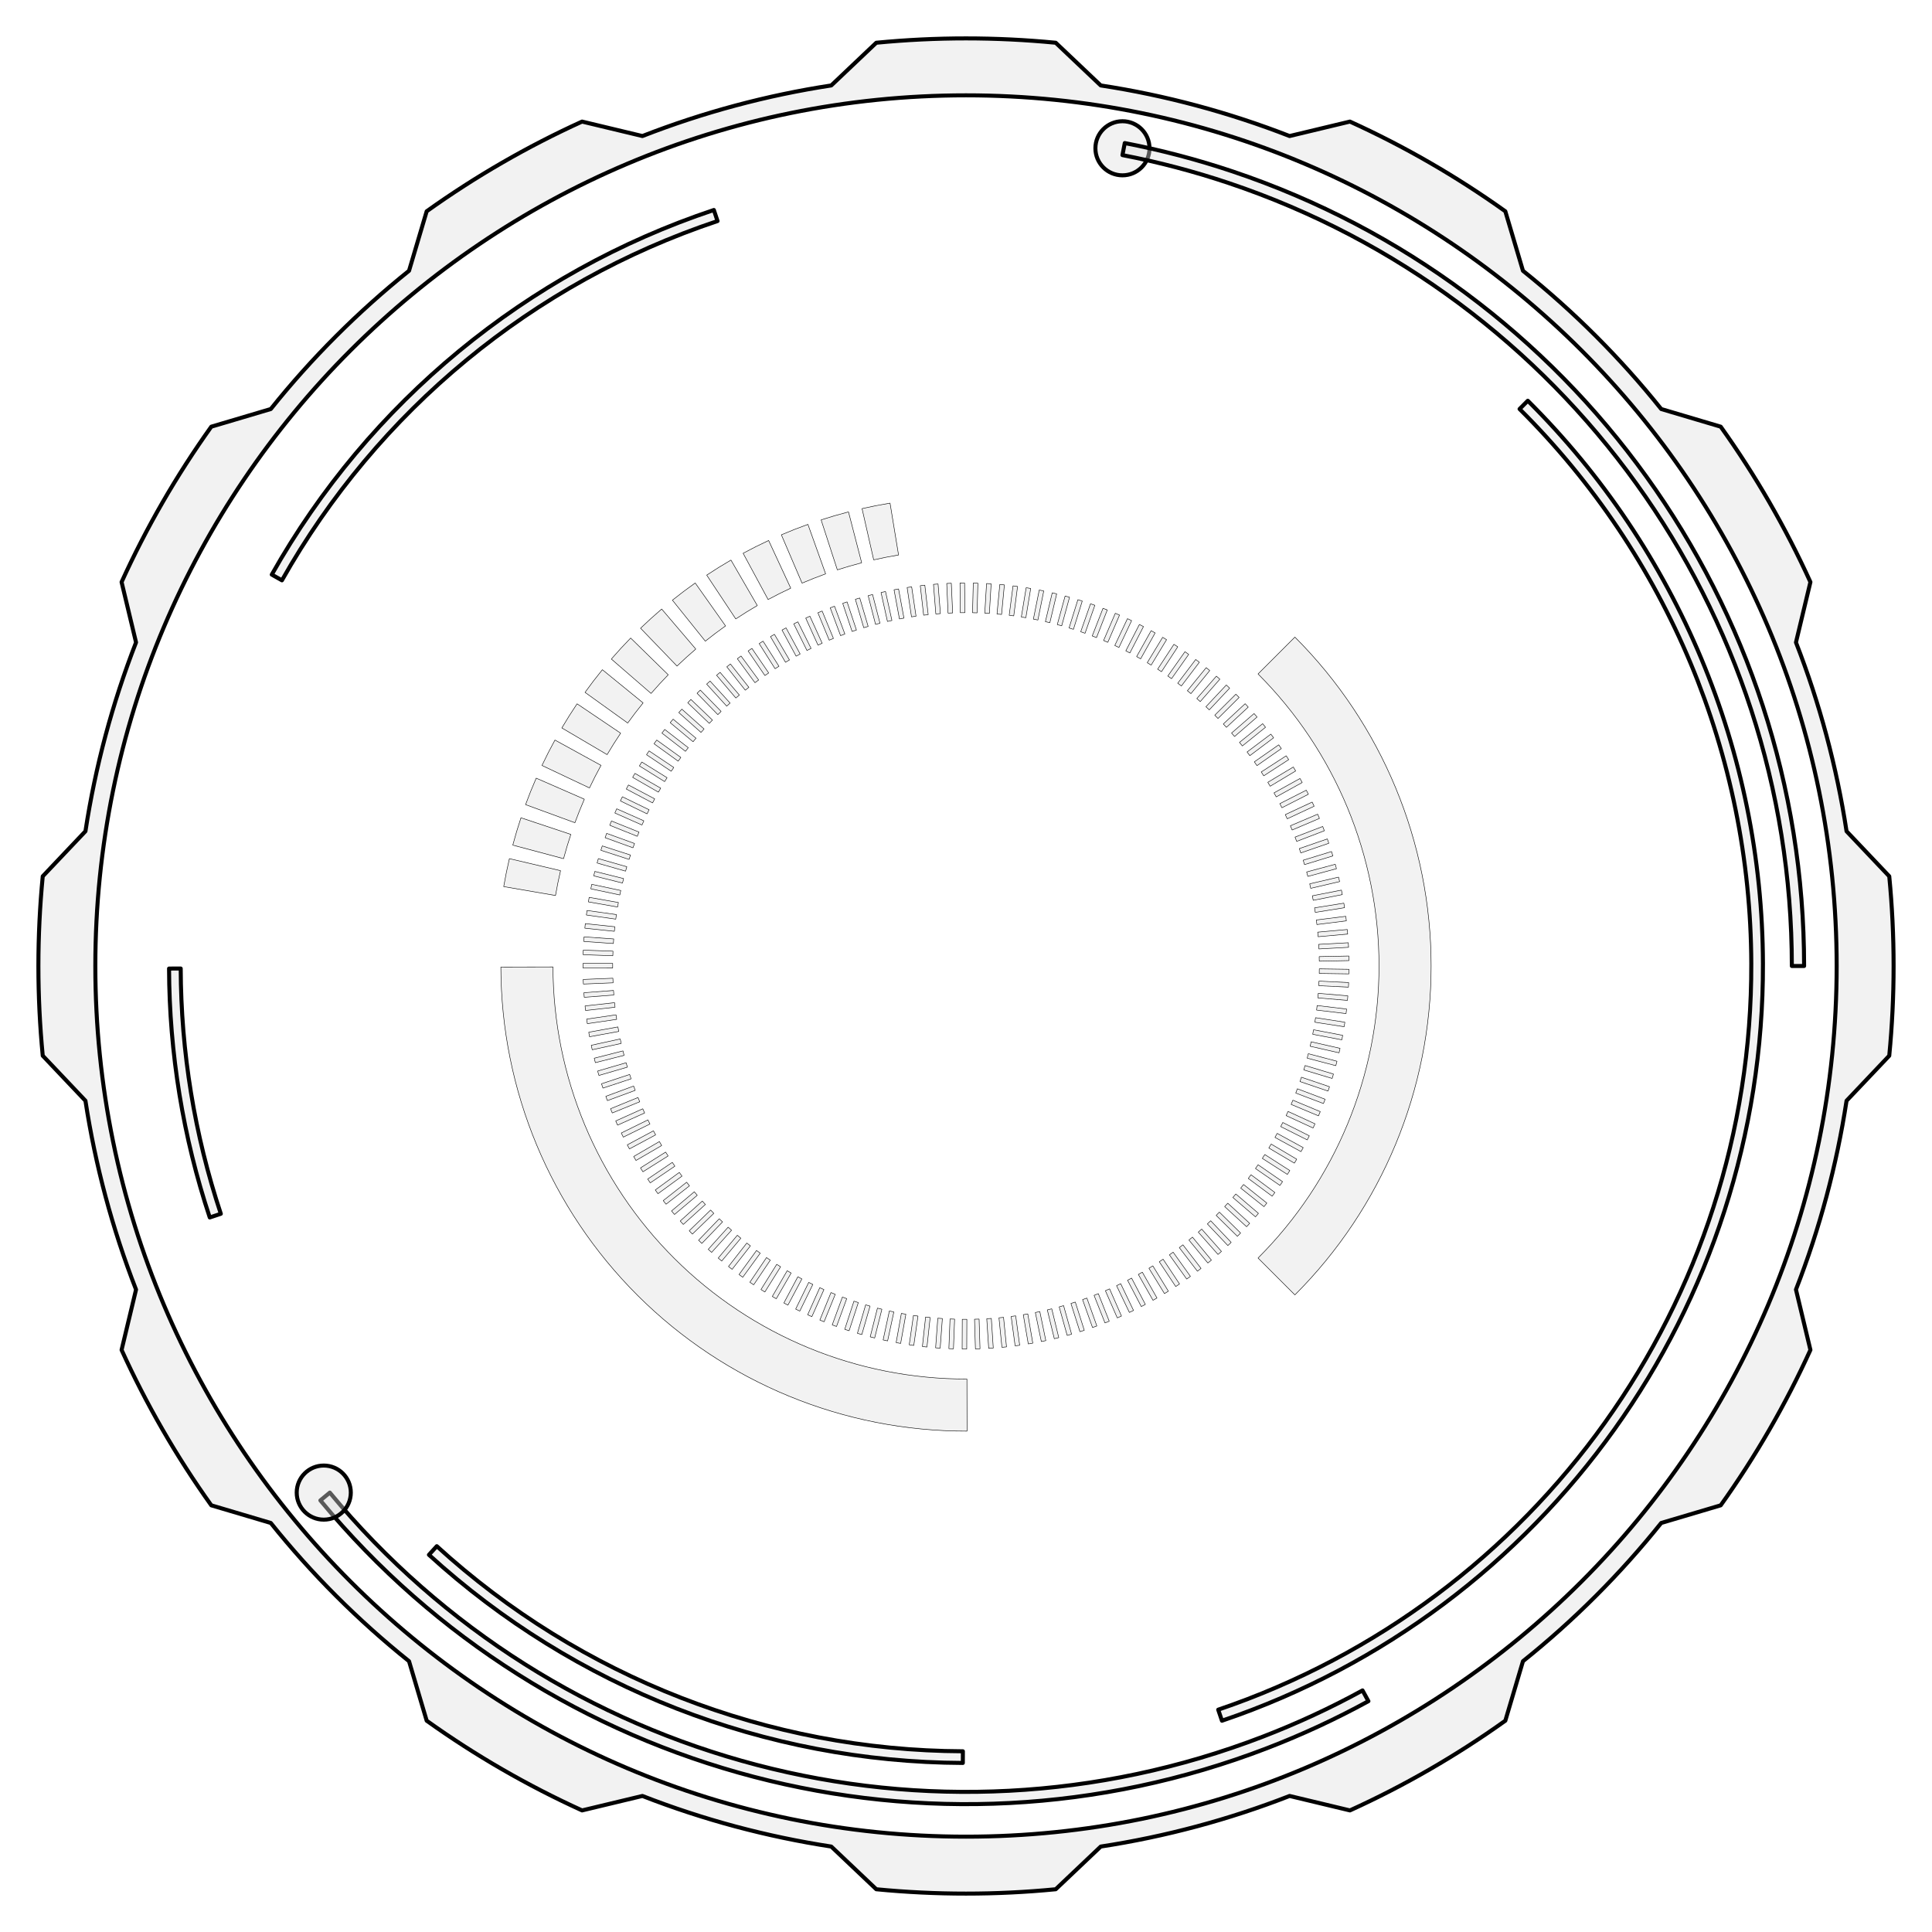<?xml version='1.0' encoding='utf-8'?>
<svg xmlns:xlink="http://www.w3.org/1999/xlink" xmlns="http://www.w3.org/2000/svg" width="100%" height="100%" viewBox="0 0 4000 4000" version="1.1" style="fill-rule:evenodd;clip-rule:evenodd;stroke-linecap:round;stroke-linejoin:round;stroke-miterlimit:1.5;fill:#E0E0DF;fill-opacity:0.4;stroke:#000;">
<use xlink:href="#_Image1" x="456.996" y="457.124" width="3085.98px" height="3086.04px" transform="matrix(1,0,0,1,0,0)"/>
<path d="M2529.93,3562.59c671.354,-227.681 1122.24,-858.75 1120.06,-1567.66c-1.345,-437.606 -176.473,-856.753 -486.858,-1165.24l-17.011,17.115c305.845,303.971 478.412,716.989 479.738,1148.19c2.147,698.539 -442.145,1320.38 -1103.68,1544.73l7.75,22.853Z" style="stroke:#000;stroke-width:8.33px;"/>
<path d="M1477.96,434.76c-388.13,129.45 -714.322,398.487 -915.263,754.893l21.021,11.851c198.002,-351.193 519.423,-616.296 901.877,-743.852l-7.635,-22.892Z" style="stroke:#000;stroke-width:8.33px;"/>
<path d="M888.071,3219.06c302.289,275.724 696.238,429.302 1105.38,430.925l0.096,-24.131c-403.161,-1.6 -791.349,-152.931 -1089.22,-424.622l-16.262,17.828Z" style="stroke:#000;stroke-width:8.33px;"/>
<path d="M350.009,2005.3c0.563,175.162 29.014,349.117 84.284,515.331l22.898,-7.615c-54.462,-163.783 -82.496,-335.193 -83.051,-507.793l-24.131,0.077Z" style="stroke:#000;stroke-width:8.33px;"/>
<path d="M663.312,3106.45c475.376,574.298 1264.46,780.759 1960.19,512.875c71.968,-27.711 142.009,-60.189 209.657,-97.218l-12.185,-22.26c-66.658,36.487 -135.675,68.49 -206.591,95.795c-685.554,263.966 -1463.1,60.525 -1931.52,-505.374l-19.55,16.182Z" style="stroke:#000;stroke-width:8.33px;"/>
<circle cx="2323.91" cy="307" r="56" style="stroke:#000;stroke-width:8.33px;"/>
<circle cx="670.312" cy="3090.26" r="56" style="stroke:#000;stroke-width:8.33px;"/>
<path d="M2185.74,88.503c-123.536,-12.004 -247.944,-12.004 -371.48,-0l-93.233,88.401c-133.775,20.471 -264.89,55.603 -390.977,104.762l-124.943,-29.941c-112.987,51.372 -220.728,113.576 -321.711,185.74l-36.541,123.174c-105.618,84.615 -201.601,180.598 -286.216,286.216l-123.174,36.541c-72.164,100.983 -134.368,208.724 -185.74,321.711l29.941,124.943c-49.159,126.087 -84.291,257.202 -104.762,390.977l-88.401,93.233c-12.004,123.536 -12.004,247.944 -0,371.48l88.401,93.233c20.471,133.775 55.603,264.89 104.762,390.977l-29.941,124.943c51.372,112.987 113.576,220.728 185.74,321.711l123.174,36.541c84.615,105.618 180.598,201.601 286.216,286.216l36.541,123.174c100.983,72.164 208.724,134.368 321.711,185.74l124.943,-29.941c126.087,49.159 257.202,84.291 390.977,104.762l93.233,88.401c123.536,12.004 247.944,12.004 371.48,0l93.233,-88.401c133.775,-20.471 264.89,-55.603 390.977,-104.762l124.943,29.941c112.987,-51.372 220.728,-113.576 321.711,-185.74l36.541,-123.174c105.618,-84.615 201.601,-180.598 286.216,-286.216l123.174,-36.541c72.164,-100.983 134.368,-208.724 185.74,-321.711l-29.941,-124.943c49.159,-126.087 84.291,-257.202 104.762,-390.977l88.401,-93.233c12.004,-123.536 12.004,-247.944 0,-371.48l-88.401,-93.233c-20.471,-133.775 -55.603,-264.89 -104.762,-390.977l29.941,-124.943c-51.372,-112.987 -113.576,-220.728 -185.74,-321.711l-123.174,-36.541c-84.615,-105.618 -180.598,-201.601 -286.216,-286.216l-36.541,-123.174c-100.983,-72.164 -208.724,-134.368 -321.711,-185.74l-124.943,29.941c-126.087,-49.159 -257.202,-84.291 -390.977,-104.762l-93.233,-88.401Zm-185.74,108.872c994.896,-0 1802.62,807.729 1802.62,1802.62c0,994.896 -807.729,1802.62 -1802.62,1802.62c-994.896,0 -1802.62,-807.729 -1802.62,-1802.62c-0,-994.896 807.729,-1802.62 1802.62,-1802.62Z" style="stroke:#000;stroke-width:8.33px;"/>
<path d="M3735.21,1999.97c-0.013,-745.52 -476.234,-1407.71 -1183,-1644.97c-73.11,-24.543 -147.774,-44.184 -223.497,-58.793l-4.808,24.918c74.616,14.395 148.188,33.75 220.229,57.933c696.424,233.785 1165.68,886.291 1165.69,1620.91l25.378,-0Z" style="stroke:#000;stroke-width:8.33px;"/><path d="M2680.93,2680.94c180.597,-180.598 282.056,-425.541 282.056,-680.944c-0,-255.403 -101.459,-500.346 -282.056,-680.944l-76.299,76.299c160.362,160.362 250.453,377.859 250.453,604.645c-0,226.786 -90.091,444.283 -250.453,604.645l76.299,76.299Z"/>
<path d="M1036.98,2002.16c0.573,255.403 102.58,500.118 283.582,680.31c181.002,180.193 426.171,281.102 681.574,280.53l-0.242,-107.902c-226.785,0.508 -444.484,-89.095 -605.205,-249.097c-160.721,-160.002 -251.298,-377.297 -251.807,-604.082l-107.902,0.241Z"/>
<path d="M1054.64,1777.73c-4.508,19.172 -8.432,38.477 -11.765,57.887l107.242,18.419c2.96,-17.235 6.444,-34.377 10.447,-51.4l-105.924,-24.906Zm23.974,-84.579c-6.223,18.685 -11.876,37.556 -16.952,56.585l105.137,28.042c4.507,-16.897 9.527,-33.653 15.053,-50.245l-103.238,-34.382Zm31.525,-82.066c-7.887,18.047 -15.224,36.329 -21.999,54.821l102.17,37.435c6.016,-16.42 12.531,-32.654 19.534,-48.678l-99.705,-43.578Zm38.817,-78.877c-9.487,17.259 -18.446,34.802 -26.867,52.606l98.367,46.521c7.476,-15.809 15.432,-31.387 23.856,-46.712l-95.356,-52.415Zm45.792,-75.045c-11.009,16.331 -21.519,32.992 -31.515,49.962l93.757,55.226c8.875,-15.068 18.207,-29.863 27.983,-44.364l-90.225,-60.824Zm52.39,-70.596c-12.441,15.268 -24.414,30.911 -35.903,46.907l88.377,63.479c10.202,-14.204 20.834,-28.094 31.881,-41.651l-84.355,-68.735Zm58.56,-65.568c-13.771,14.08 -27.109,28.576 -39.998,43.467l82.275,71.211c11.444,-13.223 23.289,-26.095 35.516,-38.597l-77.793,-76.081Zm64.249,-60.005c-14.987,12.778 -29.582,26.008 -43.765,39.673l75.498,78.359c12.594,-12.134 25.554,-23.882 38.862,-35.227l-70.595,-82.805Zm69.413,-53.948c-16.081,11.37 -31.813,23.226 -47.174,35.552l68.103,84.866c13.639,-10.945 27.608,-21.473 41.888,-31.569l-62.817,-88.849Zm74.007,-47.45c-17.044,9.869 -33.783,20.254 -50.196,31.141l60.149,90.676c14.573,-9.667 29.437,-18.888 44.571,-27.651l-54.524,-94.166Zm77.995,-40.563c-17.867,8.287 -35.477,17.116 -52.806,26.474l51.702,95.745c15.387,-8.31 31.024,-16.149 46.889,-23.508l-45.785,-98.711Zm81.343,-33.343c-18.543,6.637 -36.879,13.837 -54.984,21.59l42.832,100.028c16.076,-6.884 32.358,-13.277 48.823,-19.171l-36.671,-102.447Zm84.025,-25.85c-19.067,4.933 -37.979,10.445 -56.711,16.528l33.611,103.492c16.633,-5.402 33.426,-10.296 50.356,-14.677l-27.256,-105.343Zm86.019,-18.146c-19.435,3.188 -38.768,6.968 -57.973,11.332l24.114,106.107c17.053,-3.875 34.22,-7.231 51.477,-10.063l-17.618,-107.376Z"/><path d="M1992.26,2731.46c2.577,0.027 5.158,0.04 7.742,0.04c0.606,0 1.211,-0.001 1.766,-0.002l-0.251,61.527l-9.508,-0.039l0.251,-61.526Zm34.866,-0.455l1.882,61.49l-9.504,0.291l-1.882,-61.495c3.165,-0.075 6.325,-0.17 9.504,-0.286Zm-60.219,-0.242c3.159,0.141 6.327,0.262 9.501,0.363l-2.383,61.475l-9.501,-0.368l2.383,-61.47Zm85.545,-1.118l4.012,61.368l-9.488,0.62l-4.012,-61.376c3.185,-0.185 6.365,-0.39 9.488,-0.612Zm-110.86,-0.448c3.156,0.25 6.318,0.48 9.483,0.689l-4.511,61.338l-9.483,-0.697l4.511,-61.33Zm136.125,-1.785l6.134,61.168l-9.46,0.949l-6.135,-61.178c3.16,-0.293 6.314,-0.606 9.461,-0.939Zm-161.371,-0.653c3.146,0.359 6.298,0.698 9.453,1.016l-6.632,61.122l-9.453,-1.026l6.632,-61.112Zm186.545,-2.452l8.247,60.892l-9.422,1.276l-8.248,-60.902c3.165,-0.404 6.323,-0.829 9.423,-1.266Zm-211.693,-0.859c3.13,0.468 6.265,0.915 9.413,1.343l-8.744,60.829l-9.411,-1.352l8.742,-60.82Zm236.745,-3.12l10.349,60.546l-9.372,1.602l-10.351,-60.554c3.127,-0.511 6.247,-1.041 9.374,-1.594Zm-261.763,-1.064c3.111,0.577 6.229,1.133 9.36,1.67l-10.843,60.466l-9.358,-1.678l10.841,-60.458Zm286.661,-3.784l12.438,60.13l-9.311,1.926l-12.439,-60.137c3.117,-0.622 6.226,-1.263 9.312,-1.919Zm-311.519,-1.269c3.094,0.685 6.195,1.351 9.296,1.996l-12.928,60.033l-9.295,-2.002l12.927,-60.027Zm336.234,-4.446l14.511,59.649l-9.238,2.248l-14.513,-59.654c3.099,-0.731 6.189,-1.482 9.24,-2.243Zm-360.901,-1.472c3.066,0.792 6.138,1.565 9.221,2.319l-14.998,59.535l-9.22,-2.323l14.997,-59.531Zm385.401,-5.104l16.569,59.104l-9.155,2.567l-16.569,-59.106c3.071,-0.838 6.134,-1.696 9.155,-2.565Zm-409.846,-1.673c3.036,0.899 6.08,1.779 9.134,2.64l-17.051,58.972l-9.134,-2.641l17.051,-58.971Zm434.102,-5.755l18.608,58.495l-9.061,2.882l-18.607,-58.493c3.037,-0.945 6.065,-1.909 9.06,-2.884Zm-458.295,-1.873c3.004,1.005 6.016,1.991 9.036,2.958l-19.085,58.346l-9.037,-2.956l19.086,-58.348Zm482.276,-6.398l20.627,57.822l-8.955,3.194l-20.626,-57.818c2.995,-1.048 5.982,-2.114 8.954,-3.198Zm-506.188,-2.07c2.965,1.108 5.938,2.198 8.927,3.272l-21.099,57.655l-8.928,-3.267l21.1,-57.66Zm529.865,-7.034l22.624,57.085l-8.839,3.504l-22.622,-57.08c2.947,-1.148 5.884,-2.315 8.837,-3.509Zm-553.466,-2.265c2.929,1.214 5.868,2.409 8.808,3.582l-23.091,56.903l-8.81,-3.575l23.093,-56.91Zm576.81,-7.66l24.598,56.286l-8.712,3.808l-24.595,-56.279c2.917,-1.254 5.823,-2.528 8.709,-3.815Zm-600.072,-2.456c2.879,1.313 5.769,2.607 8.678,3.887l-25.058,56.087l-8.681,-3.878l25.061,-56.096Zm623.056,-8.276l26.545,55.423l-8.575,4.107l-26.541,-55.413c2.877,-1.359 5.744,-2.736 8.571,-4.117Zm-645.95,-2.644c2.835,1.414 5.681,2.809 8.537,4.187l-26.998,55.208l-8.542,-4.177l27.003,-55.218Zm668.545,-8.881l28.465,54.495l-8.428,4.402l-28.459,-54.485c2.828,-1.458 5.645,-2.934 8.422,-4.412Zm-691.045,-2.828c2.786,1.512 5.582,3.006 8.386,4.481l-28.909,54.264l-8.391,-4.47l28.914,-54.275Zm713.225,-9.474l30.352,53.502l-8.27,4.691l-30.346,-53.491c2.771,-1.553 5.532,-3.123 8.264,-4.702Zm-735.303,-3.009c2.727,1.605 5.465,3.192 8.225,4.769l-30.789,53.257l-8.231,-4.759l30.795,-53.267Zm757.043,-10.055l32.204,52.444l-8.102,4.976l-32.198,-52.435c2.706,-1.642 5.401,-3.302 8.096,-4.985Zm-778.675,-3.186c2.674,1.701 5.359,3.385 8.055,5.052l-32.633,52.184l-8.061,-5.041l32.639,-52.195Zm799.948,-10.622l34.02,51.321l-7.925,5.254l-34.014,-51.312c2.653,-1.739 5.294,-3.493 7.919,-5.263Zm-821.107,-3.358c2.609,1.79 5.23,3.563 7.875,5.327l-34.44,51.047l-7.882,-5.318l34.447,-51.056Zm841.889,-11.176l35.795,50.133l-7.738,5.525l-35.789,-50.126c2.59,-1.827 5.168,-3.672 7.732,-5.532Zm-862.552,-3.527c2.548,1.881 5.11,3.746 7.687,5.596l-36.206,49.845l-7.693,-5.587l36.212,-49.854Zm882.82,-11.716l37.526,48.881l-7.542,5.79l-37.521,-48.875c2.519,-1.911 5.024,-3.838 7.537,-5.796Zm-902.963,-3.69c2.483,1.967 4.978,3.919 7.489,5.857l-37.927,48.58l-7.494,-5.851l37.932,-48.586Zm922.692,-12.242l39.21,47.566l-7.337,6.047l-39.205,-47.56c2.454,-2 4.895,-4.014 7.332,-6.053Zm-942.291,-3.849c2.412,2.05 4.837,4.086 7.283,6.112l-39.601,47.251l-7.287,-6.107l39.605,-47.256Zm961.46,-12.752l40.844,46.187l-7.123,6.299l-40.841,-46.185c2.38,-2.078 4.745,-4.172 7.12,-6.301Zm-980.493,-4.004c2.341,2.133 4.695,4.251 7.069,6.359l-41.226,45.861l-7.071,-6.356l41.228,-45.864Zm999.078,-13.248l42.425,44.749l-6.899,6.542l-42.424,-44.748c2.31,-2.163 4.606,-4.34 6.898,-6.543Zm-1017.52,-4.153c2.269,2.215 4.551,4.415 6.846,6.598l-42.796,44.411l-6.847,-6.598l42.797,-44.411Zm1035.5,-13.727l43.951,43.252l-6.669,6.777l-43.951,-43.252c2.243,-2.251 4.472,-4.515 6.669,-6.777Zm-1053.34,-4.298c2.185,2.285 4.384,4.556 6.615,6.83l-44.312,42.901l-6.613,-6.831l44.31,-42.9Zm1070.69,-14.19l45.42,41.697l-6.43,7.004l-45.422,-41.699c2.164,-2.326 4.313,-4.666 6.432,-7.002Zm-1087.9,-4.438c2.104,2.358 4.223,4.703 6.375,7.053l-45.768,41.336l-6.373,-7.056l45.766,-41.333Zm1104.61,-14.637l46.828,40.09l-6.184,7.222l-46.832,-40.093c2.074,-2.388 4.133,-4.79 6.188,-7.219Zm-1121.16,-4.573c2.026,2.436 4.069,4.858 6.129,7.269l-47.165,39.717l-6.125,-7.273l47.161,-39.713Zm1137.2,-15.067l48.175,38.431l-5.929,7.433l-48.181,-38.436c1.994,-2.463 3.973,-4.94 5.935,-7.428Zm-1153.08,-4.702c1.941,2.504 3.898,4.994 5.874,7.476l-48.499,38.048l-5.869,-7.481l48.494,-38.043Zm1168.44,-15.479l49.46,36.724l-5.668,7.633l-49.468,-36.729c1.912,-2.534 3.807,-5.082 5.676,-7.628Zm-1183.63,-4.826c1.86,2.579 3.737,5.144 5.613,7.674l-49.771,36.33l-5.606,-7.679l49.764,-36.325Zm1198.28,-15.874l50.68,34.971l-5.4,7.826l-50.689,-34.977c1.816,-2.589 3.615,-5.19 5.409,-7.82Zm-1212.77,-4.944c1.759,2.625 3.535,5.238 5.345,7.864l-50.979,34.567l-5.336,-7.869l50.97,-34.562Zm1226.69,-16.25l51.836,33.177l-5.125,8.008l-51.847,-33.184c1.731,-2.659 3.446,-5.33 5.136,-8.001Zm-1240.45,-5.057c1.678,2.702 3.374,5.391 5.069,8.044l-52.121,32.764l-5.06,-8.05l52.112,-32.758Zm1253.63,-16.608l52.928,31.344l-4.845,8.181l-52.939,-31.35c1.633,-2.708 3.248,-5.428 4.856,-8.175Zm-1266.64,-5.163c1.578,2.748 3.173,5.484 4.788,8.214l-53.199,30.922l-4.778,-8.221l53.189,-30.915Zm1279.07,-16.947l53.956,29.475l-4.559,8.344l-53.965,-29.481c1.538,-2.764 3.058,-5.539 4.568,-8.338Zm-1291.32,-5.264c1.485,2.807 2.988,5.604 4.5,8.376l-54.211,29.044l-4.49,-8.381l54.201,-29.039Zm1302.97,-17.266l54.918,27.574l-4.266,8.497l-54.928,-27.579c1.445,-2.823 2.872,-5.657 4.276,-8.492Zm-1314.44,-5.357c1.386,2.857 2.79,5.705 4.206,8.527l-55.159,27.133l-4.197,-8.531l55.15,-27.129Zm1325.3,-17.565l55.817,25.642l-3.97,8.64l-55.825,-25.646c1.345,-2.87 2.671,-5.75 3.978,-8.636Zm-1335.97,-5.445c1.284,2.9 2.586,5.789 3.907,8.668l-56.042,25.194l-3.899,-8.672l56.034,-25.19Zm1346.03,-17.842l56.652,23.683l-3.668,8.772l-56.658,-23.686c1.243,-2.912 2.467,-5.834 3.674,-8.769Zm-1355.89,-5.527c1.178,2.933 2.375,5.856 3.602,8.799l-56.86,23.228l-3.596,-8.802l56.854,-23.225Zm1365.13,-18.098l57.423,21.699l-3.361,8.894l-57.428,-21.701c1.141,-2.956 2.263,-5.922 3.366,-8.892Zm-1374.18,-5.601c1.079,2.984 2.178,5.959 3.293,8.919l-57.616,21.237l-3.288,-8.921l57.611,-21.235Zm1382.59,-18.332l58.132,19.692l-3.051,9.005l-58.135,-19.693c1.036,-2.991 2.054,-5.991 3.054,-9.004Zm-1390.8,-5.67c0.977,3.028 1.974,6.048 2.979,9.029l-58.307,19.224l-2.977,-9.03l58.305,-19.223Zm1398.36,-18.543l58.777,17.664l-2.736,9.106l-58.778,-17.665c0.932,-3.027 1.844,-6.064 2.737,-9.105Zm-1405.73,-5.731c0.872,3.065 1.763,6.122 2.661,9.128l-58.936,17.19l-2.662,-9.128l58.937,-17.19Zm1412.44,-18.732l59.36,15.618l-2.42,9.195l-59.357,-15.617c0.824,-3.055 1.629,-6.117 2.417,-9.196Zm-1418.96,-5.784c0.765,3.094 1.549,6.18 2.341,9.215l-59.501,15.138l-2.344,-9.215l59.504,-15.138Zm1424.81,-18.898l59.878,13.553l-2.099,9.273l-59.872,-13.552c0.717,-3.082 1.414,-6.172 2.093,-9.274Zm-1430.46,-5.831c0.654,3.114 1.329,6.222 2.017,9.291l-60.001,13.069l-2.024,-9.291l60.008,-13.069Zm1435.46,-19.041l60.33,11.473l-1.776,9.341l-60.323,-11.472c0.61,-3.108 1.2,-6.223 1.769,-9.342Zm-1440.24,-5.87c0.545,3.128 1.109,6.249 1.693,9.356l-60.436,10.984l-1.701,-9.355l60.444,-10.985Zm1444.36,-19.159l60.715,9.378l-1.451,9.397l-60.706,-9.377c0.501,-3.127 0.982,-6.26 1.442,-9.398Zm-1448.28,-5.902c0.433,3.132 0.887,6.258 1.365,9.409l-60.803,8.885l-1.375,-9.407l60.813,-8.887Zm1451.53,-19.254l61.029,7.27l-1.124,9.441l-61.02,-7.269c0.391,-3.141 0.763,-6.287 1.115,-9.442Zm-1454.57,-5.928c0.327,3.166 0.675,6.326 1.039,9.452l-61.101,6.774l-1.048,-9.45l61.11,-6.776Zm1456.94,-19.326l61.269,5.153l-0.796,9.475l-61.261,-5.152c0.282,-3.155 0.545,-6.314 0.788,-9.476Zm-1459.11,-5.944c0.216,3.155 0.452,6.304 0.711,9.481l-61.324,4.655l-0.719,-9.481l61.332,-4.655Zm1460.62,-19.375l61.432,3.027l-0.468,9.496l-61.425,-3.026c0.174,-3.158 0.328,-6.324 0.461,-9.497Zm-1461.91,-5.955c0.109,3.176 0.237,6.346 0.385,9.5l-61.47,2.527l-0.39,-9.5l61.475,-2.527Zm1462.55,-19.4l61.51,0.896l-0.139,9.506l-61.507,-0.895c0.065,-3.181 0.111,-6.346 0.136,-9.507Zm-1462.96,-11.267c-0.014,1.821 -0.02,3.596 -0.02,5.372c-0,1.373 0.004,2.744 0.012,4.136l-61.535,-0.052l0.008,-9.508l61.535,0.052Zm1462.73,-14.095l61.5,-1.237l0.192,9.506l-61.504,1.237c-0.042,-3.193 -0.105,-6.381 -0.188,-9.506Zm-1462.11,-11.259c-0.131,3.161 -0.242,6.329 -0.332,9.502l-61.491,-2.185l0.338,-9.502l61.485,2.185Zm1461.01,-14.08l61.404,-3.368l0.521,9.494l-61.411,3.368c-0.151,-3.176 -0.323,-6.347 -0.514,-9.494Zm-1459.53,-11.24c-0.239,3.157 -0.459,6.319 -0.658,9.485l-61.361,-4.314l0.667,-9.484l61.352,4.313Zm1457.56,-14.047l61.226,-5.493l0.85,9.47l-61.236,5.493c-0.26,-3.153 -0.539,-6.301 -0.84,-9.47Zm-1455.2,-11.207c-0.349,3.147 -0.678,6.3 -0.986,9.457l-61.15,-6.436l0.995,-9.456l61.141,6.435Zm1452.36,-13.998l60.973,-7.609l1.178,9.435l-60.984,7.61c-0.37,-3.161 -0.76,-6.316 -1.167,-9.436Zm-1449.13,-11.16c-0.457,3.132 -0.895,6.271 -1.312,9.417l-60.865,-8.548l1.322,-9.416l60.855,8.547Zm1445.42,-13.932l60.648,-9.714l1.504,9.388l-60.658,9.715c-0.476,-3.125 -0.973,-6.244 -1.494,-9.389Zm-1441.31,-11.099c-0.567,3.117 -1.114,6.241 -1.64,9.366l-60.507,-10.65l1.648,-9.364l60.499,10.648Zm1436.73,-13.85l60.255,-11.806l1.828,9.331l-60.262,11.807c-0.587,-3.117 -1.194,-6.227 -1.821,-9.332Zm-1431.76,-11.024c-0.675,3.094 -1.33,6.196 -1.966,9.303l-60.08,-12.736l1.971,-9.302l60.075,12.735Zm1426.3,-13.749l59.794,-13.885l2.15,9.262l-59.798,13.885c-0.697,-3.101 -1.414,-6.195 -2.146,-9.262Zm-1420.46,-10.937c-0.782,3.068 -1.545,6.143 -2.289,9.228l-59.588,-14.807l2.293,-9.227l59.584,14.806Zm1414.15,-13.632l59.267,-15.946l2.471,9.181l-59.27,15.947c-0.806,-3.077 -1.631,-6.146 -2.468,-9.182Zm-1407.45,-10.835c-0.889,3.039 -1.759,6.086 -2.61,9.143l-59.031,-16.862l2.612,-9.142l59.029,16.861Zm1400.28,-13.498l58.678,-17.991l2.787,9.09l-58.677,17.991c-0.912,-3.045 -1.844,-6.083 -2.788,-9.09Zm-1392.73,-10.72c-0.995,3.007 -1.972,6.023 -2.929,9.046l-58.409,-18.898l2.926,-9.046l58.412,18.898Zm1384.71,-13.347l58.024,-20.016l3.101,8.988l-58.022,20.015c-1.016,-3.006 -2.051,-6.003 -3.103,-8.987Zm-1376.32,-10.592c-1.1,2.971 -2.182,5.951 -3.243,8.938l-57.725,-20.914l3.238,-8.939l57.73,20.915Zm1367.47,-13.18l57.308,-22.021l3.41,8.876l-57.303,22.018c-1.117,-2.96 -2.253,-5.91 -3.415,-8.873Zm-1358.25,-10.451c-1.204,2.932 -2.39,5.875 -3.553,8.819l-56.978,-22.907l3.547,-8.822l56.984,22.91Zm1348.57,-12.997l56.528,-24.002l3.716,8.752l-56.52,23.998c-1.226,-2.932 -2.47,-5.854 -3.724,-8.748Zm-1338.53,-10.298c-1.305,2.889 -2.593,5.789 -3.858,8.69l-56.168,-24.877l3.85,-8.693l56.176,24.88Zm1328.04,-12.798l55.685,-25.957l4.017,8.618l-55.676,25.953c-1.319,-2.87 -2.656,-5.73 -4.026,-8.614Zm-1317.19,-10.132c-1.405,2.84 -2.791,5.69 -4.159,8.55l-55.294,-26.819l4.149,-8.555l55.304,26.824Zm1305.91,-12.583l54.777,-27.885l4.313,8.473l-54.767,27.88c-1.419,-2.825 -2.856,-5.64 -4.323,-8.468Zm-1294.27,-9.954c-1.504,2.792 -2.991,5.596 -4.454,8.4l-54.356,-28.733l4.444,-8.406l54.366,28.739Zm1282.2,-12.355l53.804,-29.782l4.604,8.319l-53.794,29.776c-1.515,-2.772 -3.048,-5.533 -4.614,-8.313Zm-1269.79,-9.764c-1.599,2.737 -3.18,5.485 -4.742,8.24l-53.354,-30.615l4.732,-8.247l53.364,30.622Zm1256.95,-12.111l52.766,-31.646l4.89,8.154l-52.756,31.64c-1.618,-2.732 -3.254,-5.451 -4.9,-8.148Zm-1243.78,-9.564c-1.689,2.675 -3.362,5.361 -5.025,8.072l-52.287,-32.464l5.015,-8.078l52.297,32.47Zm1230.2,-11.853l51.663,-33.473l5.17,7.98l-51.654,33.466c-1.703,-2.66 -3.423,-5.308 -5.179,-7.973Zm-1216.29,-9.352c-1.787,2.625 -3.558,5.261 -5.301,7.893l-51.156,-34.274l5.293,-7.898l51.164,34.279Zm1201.97,-11.581l50.496,-35.26l5.443,7.795l-50.487,35.254c-1.795,-2.6 -3.606,-5.189 -5.452,-7.789Zm-1187.33,-9.129c-1.871,2.553 -3.727,5.12 -5.57,7.705l-49.96,-36.043l5.563,-7.711l49.967,36.049Zm1172.3,-11.297l49.264,-37.004l5.71,7.602l-49.256,36.999c-1.893,-2.55 -3.802,-5.087 -5.718,-7.597Zm-1156.96,-8.895c-1.96,2.489 -3.904,4.991 -5.833,7.508l-48.7,-37.769l5.827,-7.513l48.706,37.774Zm1141.23,-10.999l47.968,-38.703l5.97,7.399l-47.961,38.699c-1.971,-2.471 -3.958,-4.93 -5.977,-7.395Zm-1125.21,-8.652c-2.045,2.421 -4.074,4.855 -6.089,7.302l-47.377,-39.447l6.084,-7.306l47.382,39.451Zm1108.81,-10.688l46.608,-40.353l6.224,7.188l-46.605,40.349c-2.066,-2.415 -4.148,-4.817 -6.227,-7.184Zm-1092.11,-8.399c-2.127,2.35 -4.24,4.713 -6.336,7.089l-45.992,-41.076l6.334,-7.091l45.994,41.078Zm1075.05,-10.365l45.188,-41.951l6.469,6.968l-45.186,41.949c-2.141,-2.334 -4.296,-4.654 -6.471,-6.966Zm-1057.71,-8.136c-2.211,2.279 -4.407,4.572 -6.577,6.867l-44.546,-42.651l6.576,-6.868l44.547,42.652Zm1040.02,-10.03l43.709,-43.494l6.706,6.74l-43.708,43.494c-2.218,-2.257 -4.45,-4.5 -6.707,-6.74Zm-1022.05,-7.863c-2.283,2.197 -4.552,4.409 -6.808,6.636l-43.042,-44.171l6.809,-6.635l43.041,44.17Zm1003.75,-9.683l42.172,-44.98l6.936,6.503l-42.174,44.982c-2.295,-2.182 -4.605,-4.349 -6.934,-6.505Zm-985.172,-7.581c-2.357,2.116 -4.7,4.248 -7.033,6.398l-41.482,-45.633l7.036,-6.396l41.479,45.631Zm966.272,-9.325l40.58,-46.407l7.157,6.258l-40.583,46.411c-2.376,-2.107 -4.766,-4.198 -7.154,-6.262Zm-947.116,-7.29c-2.435,2.04 -4.858,4.095 -7.249,6.152l-39.867,-47.035l7.252,-6.148l39.864,47.031Zm927.644,-8.955l38.937,-47.774l7.37,6.007l-38.941,47.779c-2.443,-2.02 -4.899,-4.025 -7.366,-6.012Zm-907.926,-6.991c-2.505,1.955 -4.997,3.927 -7.457,5.899l-38.202,-48.376l7.461,-5.892l38.198,48.369Zm887.906,-8.575l37.244,-49.077l7.574,5.748l-37.249,49.084c-2.507,-1.931 -5.026,-3.847 -7.569,-5.755Zm-867.65,-6.682c-2.563,1.861 -5.113,3.739 -7.656,5.638l-36.489,-49.652l7.661,-5.631l36.484,49.645Zm847.104,-8.183l35.505,-50.318l7.769,5.482l-35.511,50.326c-2.578,-1.849 -5.168,-3.681 -7.763,-5.49Zm-826.333,-6.367c-2.63,1.775 -5.247,3.566 -7.846,5.371l-34.731,-50.865l7.852,-5.362l34.725,50.856Zm805.285,-7.781l33.724,-51.494l7.954,5.209l-33.73,51.503c-2.642,-1.76 -5.297,-3.503 -7.948,-5.218Zm-784.023,-6.042c-2.686,1.682 -5.362,3.381 -8.027,5.096l-32.93,-52.013l8.033,-5.086l32.924,52.003Zm762.498,-7.37l31.902,-52.605l8.13,4.93l-31.909,52.615c-2.698,-1.665 -5.407,-3.312 -8.123,-4.94Zm-740.768,-5.709c-2.734,1.581 -5.456,3.18 -8.199,4.815l-31.092,-53.097l8.205,-4.804l31.086,53.086Zm718.789,-6.949l30.044,-53.653l8.296,4.646l-30.05,53.663c-2.752,-1.57 -5.516,-3.122 -8.29,-4.656Zm-696.618,-5.37c-2.794,1.49 -5.576,2.996 -8.361,4.528l-29.217,-54.115l8.366,-4.517l29.212,54.104Zm674.213,-6.518l28.152,-54.635l8.452,4.355l-28.157,54.645c-2.801,-1.47 -5.612,-2.923 -8.447,-4.365Zm-651.627,-5.023c-2.845,1.392 -5.679,2.801 -8.513,4.234l-27.31,-55.067l8.517,-4.225l27.306,55.058Zm628.821,-6.08l26.229,-55.553l8.598,4.059l-26.234,55.563c-2.855,-1.375 -5.721,-2.732 -8.593,-4.069Zm-605.846,-4.669c-2.887,1.29 -5.764,2.598 -8.655,3.935l-25.374,-55.956l8.66,-3.926l25.369,55.947Zm582.666,-5.632l24.279,-56.408l8.733,3.759l-24.282,56.415c-2.903,-1.275 -5.815,-2.531 -8.73,-3.766Zm-559.329,-4.309c-2.947,1.195 -5.885,2.409 -8.788,3.63l-23.409,-56.78l8.79,-3.624l23.407,56.774Zm535.803,-5.178l22.302,-57.199l8.859,3.454l-22.305,57.204c-2.944,-1.172 -5.897,-2.325 -8.856,-3.459Zm-512.133,-3.944c-2.972,1.086 -5.935,2.191 -8.909,3.322l-21.421,-57.541l8.911,-3.317l21.419,57.536Zm488.29,-4.716l20.302,-57.927l8.973,3.144l-20.304,57.931c-2.979,-1.068 -5.968,-2.116 -8.971,-3.148Zm-464.316,-3.573c-3.016,0.984 -6.024,1.988 -9.019,3.008l-19.41,-58.238l9.021,-3.006l19.408,58.236Zm440.184,-4.248l18.281,-58.593l9.076,2.832l-18.281,58.593c-3.015,-0.963 -6.04,-1.907 -9.076,-2.832Zm-415.934,-3.198c-3.053,0.879 -6.098,1.777 -9.119,2.691l-17.378,-58.872l9.119,-2.692l17.378,58.873Zm391.543,-3.775l16.24,-59.194l9.169,2.515l-16.239,59.192c-3.049,-0.857 -6.106,-1.695 -9.17,-2.513Zm-367.047,-2.819c-3.083,0.772 -6.157,1.564 -9.208,2.371l-15.327,-59.442l9.207,-2.374l15.328,59.445Zm342.428,-3.297l14.18,-59.732l9.251,2.196l-14.179,59.728c-3.074,-0.75 -6.155,-1.479 -9.252,-2.192Zm-317.718,-2.436c-3.104,0.663 -6.2,1.346 -9.285,2.048l-13.259,-59.949l9.283,-2.053l13.261,59.954Zm292.901,-2.816l12.104,-60.205l9.322,1.874l-12.103,60.198c-3.102,-0.642 -6.21,-1.264 -9.323,-1.867Zm-268.006,-2.051c-3.117,0.553 -6.228,1.126 -9.35,1.722l-11.177,-60.389l9.349,-1.731l11.178,60.398Zm243.021,-2.332l10.014,-60.611l9.381,1.549l-10.012,60.603c-3.12,-0.534 -6.246,-1.047 -9.383,-1.541Zm-217.972,-1.665c-3.157,0.447 -6.309,0.915 -9.404,1.396l-9.08,-60.763l9.403,-1.405l9.081,60.772Zm192.851,-1.847l7.91,-60.947l9.429,1.223l-7.909,60.938c-3.136,-0.424 -6.278,-0.828 -9.43,-1.214Zm-167.679,-1.278c-3.156,0.337 -6.306,0.693 -9.447,1.069l-6.971,-61.066l9.447,-1.078l6.971,61.075Zm142.452,-1.36l5.795,-61.211l9.465,0.896l-5.793,61.202c-3.149,-0.316 -6.303,-0.611 -9.467,-0.887Zm-117.188,-0.89c-3.183,0.228 -6.362,0.476 -9.479,0.741l-4.851,-61.296l9.478,-0.75l4.852,61.305Zm91.886,-0.875l3.67,-61.398l9.491,0.567l-3.67,61.39c-3.158,-0.206 -6.322,-0.393 -9.491,-0.559Zm-66.56,-0.504c-3.166,0.117 -6.328,0.255 -9.499,0.415l-2.724,-61.45l9.498,-0.421l2.725,61.456Zm41.213,-0.391l1.54,-61.503l9.505,0.238l-1.54,61.498c-3.165,-0.098 -6.333,-0.176 -9.505,-0.233Zm-15.855,-0.12c-3.181,0.009 -6.358,0.04 -9.508,0.09l-0.593,-61.52l9.508,-0.091l0.593,61.521Z"/><defs></defs></svg>